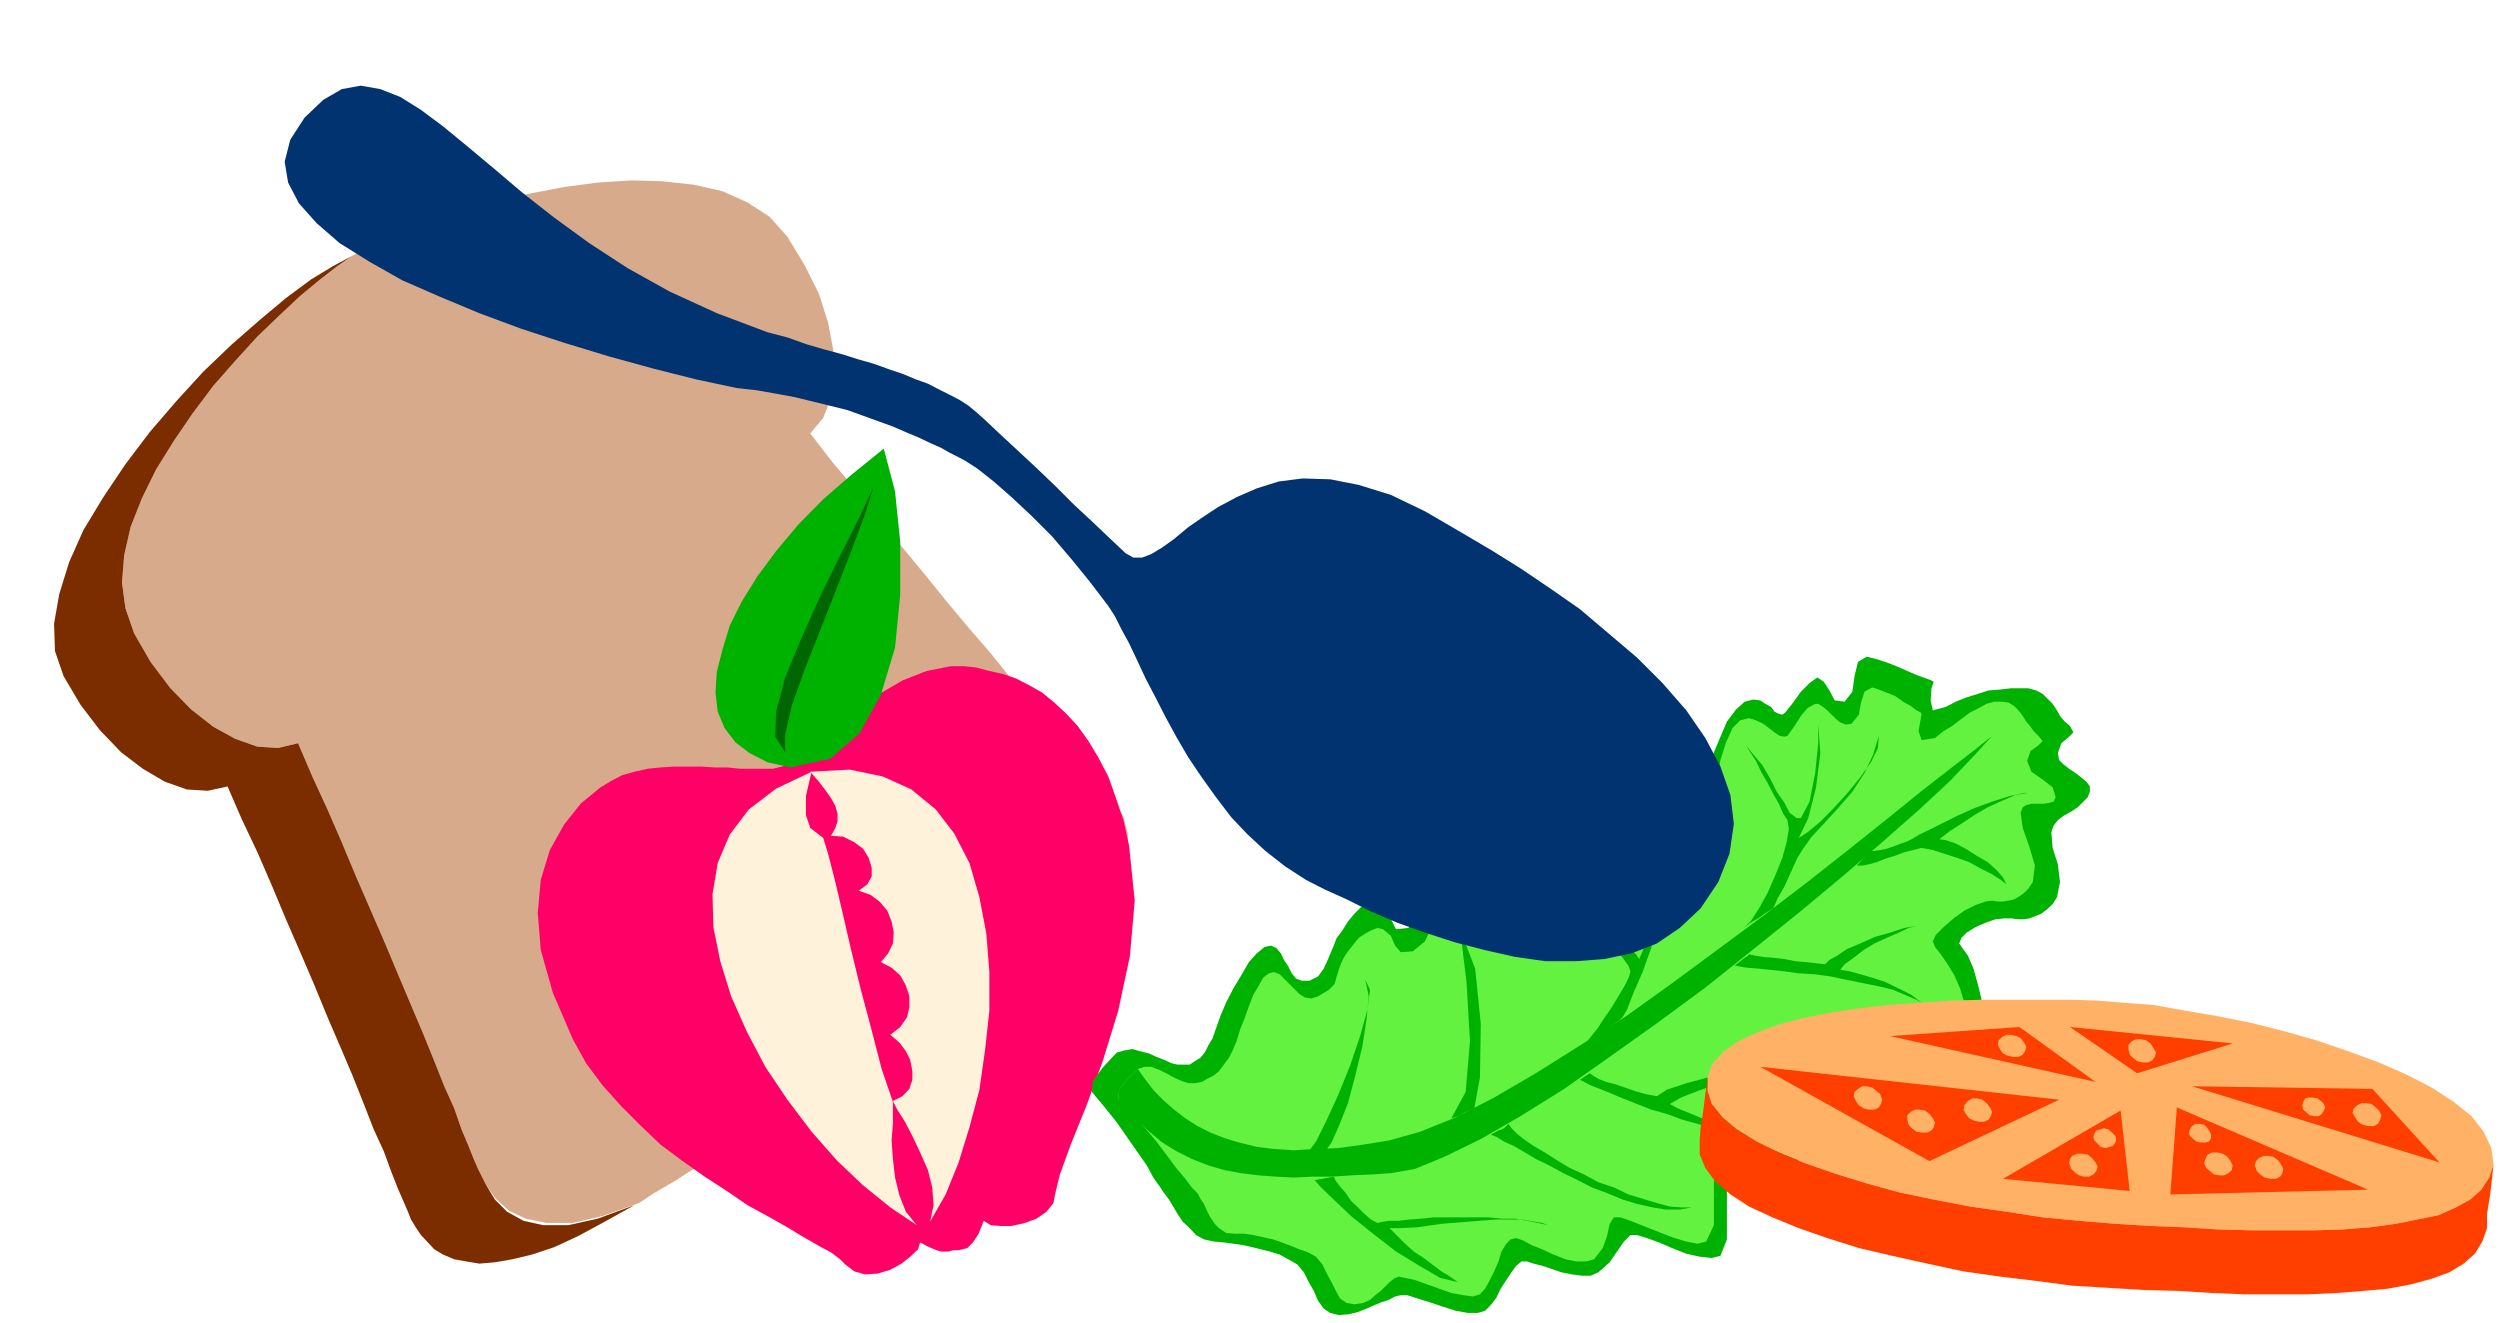 <?xml version="1.0" encoding="UTF-8" standalone="no"?>
<svg
   xmlns:ooo="http://xml.openoffice.org/svg/export"
   xmlns:dc="http://purl.org/dc/elements/1.1/"
   xmlns:cc="http://creativecommons.org/ns#"
   xmlns:rdf="http://www.w3.org/1999/02/22-rdf-syntax-ns#"
   xmlns:svg="http://www.w3.org/2000/svg"
   xmlns="http://www.w3.org/2000/svg"
   xmlns:sodipodi="http://sodipodi.sourceforge.net/DTD/sodipodi-0.dtd"
   xmlns:inkscape="http://www.inkscape.org/namespaces/inkscape"
   version="1.2"
   width="57.79mm"
   height="30.58mm"
   viewBox="0 0 5779 3058"
   preserveAspectRatio="xMidYMid"
   xml:space="preserve"
   id="svg144"
   sodipodi:docname="breadveg.svg"
   style="fill-rule:evenodd;stroke-width:28.222;stroke-linejoin:round"
   inkscape:version="0.92.5 (2060ec1f9f, 2020-04-08)"><sodipodi:namedview
   pagecolor="#ffffff"
   bordercolor="#666666"
   borderopacity="1"
   objecttolerance="10"
   gridtolerance="10"
   guidetolerance="10"
   inkscape:pageopacity="0"
   inkscape:pageshadow="2"
   inkscape:window-width="664"
   inkscape:window-height="487"
   id="namedview146"
   showgrid="false"
   inkscape:zoom="0.2102413"
   inkscape:cx="109.22835"
   inkscape:cy="57.788975"
   inkscape:window-x="0"
   inkscape:window-y="0"
   inkscape:window-maximized="0"
   inkscape:current-layer="svg144" />
 <defs
   class="ClipPathGroup"
   id="defs8">
  <clipPath
   id="presentation_clip_path"
   clipPathUnits="userSpaceOnUse">
   <rect
   x="0"
   y="0"
   width="21000"
   height="29700"
   id="rect2" />
  </clipPath>
  <clipPath
   id="presentation_clip_path_shrink"
   clipPathUnits="userSpaceOnUse">
   <rect
   x="21"
   y="29"
   width="20958"
   height="29641"
   id="rect5" />
  </clipPath>
 </defs>
 <defs
   class="TextShapeIndex"
   id="defs12">
  <g
   ooo:slide="id1"
   ooo:id-list="id3"
   id="g10" />
 </defs>
 <defs
   class="EmbeddedBulletChars"
   id="defs44">
  <g
   id="bullet-char-template-57356"
   transform="matrix(4.8828125e-4,0,0,-4.8828125e-4,0,0)">
   <path
   d="M 580,1141 1163,571 580,0 -4,571 Z"
   id="path14"
   inkscape:connector-curvature="0" />
  </g>
  <g
   id="bullet-char-template-57354"
   transform="matrix(4.8828125e-4,0,0,-4.8828125e-4,0,0)">
   <path
   d="M 8,1128 H 1137 V 0 H 8 Z"
   id="path17"
   inkscape:connector-curvature="0" />
  </g>
  <g
   id="bullet-char-template-10146"
   transform="matrix(4.8828125e-4,0,0,-4.8828125e-4,0,0)">
   <path
   d="M 174,0 602,739 174,1481 1456,739 Z M 1358,739 309,1346 659,739 Z"
   id="path20"
   inkscape:connector-curvature="0" />
  </g>
  <g
   id="bullet-char-template-10132"
   transform="matrix(4.8828125e-4,0,0,-4.8828125e-4,0,0)">
   <path
   d="M 2015,739 1276,0 H 717 l 543,543 H 174 v 393 h 1086 l -543,545 h 557 z"
   id="path23"
   inkscape:connector-curvature="0" />
  </g>
  <g
   id="bullet-char-template-10007"
   transform="matrix(4.8828125e-4,0,0,-4.8828125e-4,0,0)">
   <path
   d="m 0,-2 c -7,16 -16,29 -25,39 l 381,530 c -94,256 -141,385 -141,387 0,25 13,38 40,38 9,0 21,-2 34,-5 21,4 42,12 65,25 l 27,-13 111,-251 280,301 64,-25 24,25 c 21,-10 41,-24 62,-43 C 886,937 835,863 770,784 769,783 710,716 594,584 L 774,223 c 0,-27 -21,-55 -63,-84 l 16,-20 C 717,90 699,76 672,76 641,76 570,178 457,381 L 164,-76 c -22,-34 -53,-51 -92,-51 -42,0 -63,17 -64,51 -7,9 -10,24 -10,44 0,9 1,19 2,30 z"
   id="path26"
   inkscape:connector-curvature="0" />
  </g>
  <g
   id="bullet-char-template-10004"
   transform="matrix(4.8828125e-4,0,0,-4.8828125e-4,0,0)">
   <path
   d="M 285,-33 C 182,-33 111,30 74,156 52,228 41,333 41,471 c 0,78 14,145 41,201 34,71 87,106 158,106 53,0 88,-31 106,-94 l 23,-176 c 8,-64 28,-97 59,-98 l 735,706 c 11,11 33,17 66,17 42,0 63,-15 63,-46 V 965 c 0,-36 -10,-64 -30,-84 L 442,47 C 390,-6 338,-33 285,-33 Z"
   id="path29"
   inkscape:connector-curvature="0" />
  </g>
  <g
   id="bullet-char-template-9679"
   transform="matrix(4.8828125e-4,0,0,-4.8828125e-4,0,0)">
   <path
   d="M 813,0 C 632,0 489,54 383,161 276,268 223,411 223,592 c 0,181 53,324 160,431 106,107 249,161 430,161 179,0 323,-54 432,-161 108,-107 162,-251 162,-431 0,-180 -54,-324 -162,-431 C 1136,54 992,0 813,0 Z"
   id="path32"
   inkscape:connector-curvature="0" />
  </g>
  <g
   id="bullet-char-template-8226"
   transform="matrix(4.8828125e-4,0,0,-4.8828125e-4,0,0)">
   <path
   d="m 346,457 c -73,0 -137,26 -191,78 -54,51 -81,114 -81,188 0,73 27,136 81,188 54,52 118,78 191,78 73,0 134,-26 185,-79 51,-51 77,-114 77,-187 0,-75 -25,-137 -76,-188 -50,-52 -112,-78 -186,-78 z"
   id="path35"
   inkscape:connector-curvature="0" />
  </g>
  <g
   id="bullet-char-template-8211"
   transform="matrix(4.8828125e-4,0,0,-4.8828125e-4,0,0)">
   <path
   d="M -4,459 H 1135 V 606 H -4 Z"
   id="path38"
   inkscape:connector-curvature="0" />
  </g>
  <g
   id="bullet-char-template-61548"
   transform="matrix(4.8828125e-4,0,0,-4.8828125e-4,0,0)">
   <path
   d="m 173,740 c 0,163 58,303 173,419 116,115 255,173 419,173 163,0 302,-58 418,-173 116,-116 174,-256 174,-419 0,-163 -58,-303 -174,-418 C 1067,206 928,148 765,148 601,148 462,206 346,322 231,437 173,577 173,740 Z"
   id="path41"
   inkscape:connector-curvature="0" />
  </g>
 </defs>
 <g
   id="g49"
   transform="translate(-7610,-13321)">
  <g
   id="id2"
   class="Master_Slide">
   <g
   id="bg-id2"
   class="Background" />
   <g
   id="bo-id2"
   class="BackgroundObjects" />
  </g>
 </g>
 <g
   class="SlideGroup"
   id="g142"
   transform="translate(-7610,-13321)">
  <g
   id="g140">
   <g
   id="container-id1">
    <g
   id="id1"
   class="Slide"
   clip-path="url(#presentation_clip_path)">
     <g
   class="Page"
   id="g136">
      <g
   class="Graphic"
   id="g134">
       <g
   id="id3">
        <rect
   class="BoundingBox"
   x="7610"
   y="13321"
   width="5779"
   height="3058"
   id="rect51"
   style="fill:none;stroke:none" />
        <path
   d="m 10062,15507 66,-61 46,-53 28,-54 15,-45 v -46 l -10,-38 -20,-36 -23,-33 -15,-18 -23,-25 -28,-33 -31,-36 -38,-43 -40,-48 -44,-51 -45,-56 -51,-59 -51,-61 -51,-63 -53,-64 -53,-66 -54,-66 -53,-63 -51,-66 30,-36 18,-46 8,-53 -3,-59 -12,-63 -21,-66 -33,-66 -40,-66 -41,-46 -51,-33 -58,-26 -66,-15 -72,-8 -73,-2 -77,5 -76,10 -79,15 -76,16 -71,20 -69,23 -61,23 -55,23 -46,20 -36,20 -33,23 -40,31 -46,38 -49,46 -50,48 -51,56 -51,58 -48,64 -43,63 -41,66 -33,67 -26,66 -15,66 -5,63 8,59 20,58 38,66 46,61 48,49 51,40 51,28 51,18 48,3 46,-11 33,77 35,76 33,76 33,79 33,76 33,76 31,74 30,71 28,66 26,64 23,58 23,51 17,49 16,38 12,30 10,23 18,36 23,33 31,28 38,18 48,10 h 61 l 69,-16 84,-30 35,-23 48,-28 56,-36 66,-38 69,-43 74,-46 78,-45 79,-49 76,-48 77,-46 71,-43 68,-41 59,-35 51,-33 40,-23 z"
   id="path53"
   inkscape:connector-curvature="0"
   style="fill:#d8aa8c;stroke:none" />
        <path
   d="m 8423,13913 -43,23 -51,31 -58,43 -61,51 -64,56 -66,63 -63,69 -61,71 -56,74 -51,76 -46,76 -33,74 -23,74 -12,68 2,64 20,58 39,66 45,59 49,51 50,38 51,30 51,18 48,3 46,-10 33,76 36,76 33,76 33,79 33,76 33,77 30,73 31,72 28,66 25,63 23,59 23,50 18,49 15,38 13,30 10,23 7,18 11,18 12,18 16,17 15,16 20,12 26,11 28,5 30,5 36,-3 40,-7 46,-11 51,-17 56,-26 61,-33 68,-38 -84,31 -68,15 h -59 l -45,-10 -38,-21 -28,-28 -21,-35 -18,-36 -10,-23 -12,-30 -16,-38 -17,-49 -23,-51 -23,-58 -26,-64 -28,-66 -30,-71 -31,-74 -33,-76 -33,-76 -33,-79 -33,-76 -35,-76 -33,-77 -46,11 -48,-3 -51,-18 -51,-28 -51,-40 -48,-49 -46,-61 -38,-66 -20,-58 -8,-59 5,-63 15,-66 26,-66 33,-67 41,-66 43,-63 48,-64 51,-58 51,-56 50,-48 49,-46 46,-38 40,-31 z"
   id="path55"
   inkscape:connector-curvature="0"
   style="fill:#7c2d00;stroke:none" />
        <path
   d="m 9435,15088 -18,5 -20,5 h -23 -26 -28 l -28,-3 h -30 l -31,-2 h -33 -30 l -31,2 -30,3 -31,7 -28,8 -25,13 -25,15 -46,38 -38,48 -33,59 -21,69 -7,76 7,86 28,99 46,107 31,56 38,51 43,48 46,46 45,43 51,38 51,36 51,33 48,33 46,25 46,26 38,23 35,20 28,15 21,16 12,12 21,16 25,7 28,-2 28,-8 28,-15 20,-16 18,-17 5,-16 15,8 11,5 12,5 10,3 h 8 10 l 10,-3 h 13 l 20,-5 13,-13 13,-20 12,-30 16,10 23,2 h 25 l 31,-7 27,-10 23,-16 16,-20 5,-25 10,-41 25,-69 36,-89 38,-104 36,-117 27,-127 11,-127 -13,-127 -13,-59 -18,-53 -17,-48 -23,-44 -23,-38 -25,-35 -26,-28 -28,-26 -28,-23 -30,-17 -31,-16 -30,-10 -31,-7 -30,-8 -28,-3 h -31 l -56,11 -56,22 -53,31 -48,38 -46,38 -43,36 -38,30 z"
   id="path57"
   inkscape:connector-curvature="0"
   style="fill:#ff0066;stroke:none" />
        <path
   d="m 9437,15095 -53,-12 -41,-21 -33,-25 -25,-33 -16,-38 -5,-44 3,-48 13,-51 17,-56 28,-56 36,-58 43,-58 51,-61 58,-59 67,-58 73,-59 26,99 12,117 v 122 l -12,122 -33,110 -49,88 -68,59 z"
   id="path59"
   inkscape:connector-curvature="0"
   style="fill:#00b200;stroke:none" />
        <path
   d="m 9425,15060 -23,-36 2,-58 21,-79 38,-92 43,-96 46,-94 45,-89 33,-71 -20,63 -30,81 -36,92 -38,97 -36,91 -30,84 -15,66 z"
   id="path61"
   inkscape:connector-curvature="0"
   style="fill:#006600;stroke:none" />
        <path
   d="m 9760,16145 36,-63 30,-74 25,-81 23,-87 13,-91 10,-92 v -89 l -7,-89 -16,-84 -23,-79 -35,-68 -43,-56 -56,-46 -66,-30 -77,-16 -91,5 20,23 16,21 12,17 10,18 5,18 v 18 l -5,15 -10,18 28,2 26,13 20,15 13,21 7,23 v 20 l -10,18 -20,15 28,10 20,15 18,21 10,25 5,26 -2,25 -11,23 -17,20 25,13 20,18 13,23 8,25 v 25 l -5,23 -16,23 -23,18 21,18 15,20 10,20 5,26 v 20 l -7,21 -16,17 -22,11 10,20 18,28 17,33 18,38 18,41 10,40 3,41 z"
   id="path63"
   inkscape:connector-curvature="0"
   style="fill:#fff2db;stroke:none" />
        <path
   d="m 9513,15258 -30,-23 -10,-30 v -44 l 13,-56 -82,39 -63,48 -44,58 -28,66 -12,72 2,76 16,79 25,81 36,81 43,82 51,76 56,74 58,66 61,58 63,51 61,41 -25,-31 -15,-38 -10,-41 -5,-43 -3,-43 3,-38 v -31 -20 l -26,-76 -23,-89 -25,-94 -23,-94 -20,-87 -18,-76 -15,-58 z"
   id="path65"
   inkscape:connector-curvature="0"
   style="fill:#fff2db;stroke:none" />
        <path
   d="m 10134,15845 2,-25 23,-31 23,-25 10,-10 18,-5 18,-3 17,5 21,5 17,8 18,7 18,8 13,3 h 15 13 l 12,-8 13,-8 10,-12 8,-16 10,-17 8,-23 10,-28 13,-31 17,-33 18,-30 18,-31 18,-20 18,-15 15,-3 12,5 11,13 7,15 10,15 8,16 10,12 13,5 h 18 l 20,-10 13,-18 10,-22 13,-31 7,-18 13,-17 13,-21 15,-18 15,-15 15,-13 16,-5 15,3 18,18 7,28 10,20 28,-3 26,-20 5,-23 v -20 l 15,-15 15,-5 18,-3 18,-5 h 18 20 l 18,5 15,8 15,10 13,15 13,13 15,15 13,13 13,7 10,5 h 12 l 11,-7 20,-31 7,-51 13,-53 28,-28 h 20 l 18,3 18,7 18,8 15,8 15,5 h 13 l 13,-3 10,-8 8,-7 5,-10 7,-13 8,-10 10,-10 13,-13 18,-10 17,-10 16,-6 12,-2 10,-3 8,-2 8,-3 7,-5 10,-7 11,-18 15,-31 13,-40 15,-44 18,-43 17,-40 21,-28 20,-18 20,-5 16,2 12,8 13,7 8,11 10,5 8,2 7,-5 18,-23 18,-25 20,-20 18,-13 15,10 13,20 12,23 23,3 18,-23 5,-36 8,-33 20,-12 21,5 22,7 26,10 25,11 23,10 20,7 13,5 5,3 -5,15 -2,28 5,23 30,-8 23,-12 25,-10 26,-8 25,-8 26,-2 25,-3 h 20 21 l 18,5 15,8 10,10 13,13 10,15 7,13 11,13 12,10 8,15 -10,10 -18,15 -8,23 3,16 10,10 13,10 15,10 13,10 12,10 8,11 v 12 l -5,13 -10,10 -13,13 -15,10 -18,10 -13,10 -10,13 -5,15 3,36 12,38 5,41 -7,35 -10,16 -13,12 -13,10 -12,5 -16,6 -12,2 h -16 l -12,-2 h -18 l -20,2 -23,8 -23,10 -21,13 -12,12 -5,13 7,10 13,18 13,30 10,36 10,41 3,38 v 35 l -11,28 -15,16 -20,2 -23,-5 -20,-7 -18,-13 -20,-10 -21,-5 -20,2 -20,15 -26,44 -2,35 5,31 -5,17 -11,6 h -15 -20 -21 l -22,-3 h -21 -18 l -15,3 -18,17 -10,31 -5,33 -7,33 -11,13 -17,10 -23,7 -28,8 -31,8 -25,5 -26,5 -17,5 -16,30 v 56 59 l -15,38 -20,5 -28,-3 -31,-7 -33,-13 -30,-13 -28,-10 -23,-7 h -15 l -15,15 -16,23 -17,25 -26,23 -18,8 h -20 l -23,-3 -25,-5 -23,-8 -21,-7 -20,-5 -15,-5 h -13 l -12,10 -11,15 -12,18 -13,20 -10,21 -13,17 -13,13 -17,5 h -23 l -28,-5 -31,-10 -30,-10 -26,-8 -25,-8 h -15 l -13,3 -15,8 -16,5 -17,7 -18,8 -20,8 -21,5 -23,2 -20,-5 -15,-10 -13,-18 -10,-23 -13,-23 -10,-20 -15,-18 -21,-12 -20,-11 -23,-7 -20,-5 -20,-5 -23,-5 -21,-3 -22,-3 -23,-2 -23,-5 -18,-10 -15,-16 -16,-15 -12,-18 -10,-17 -11,-18 -10,-13 -10,-15 -15,-21 -15,-28 -21,-30 -23,-33 -25,-36 -28,-35 z"
   id="path67"
   inkscape:connector-curvature="0"
   style="fill:#00b200;stroke:none" />
        <path
   d="m 10195,15860 2,-20 18,-23 18,-18 7,-7 16,-5 h 15 l 18,7 17,8 18,10 18,8 15,5 h 15 l 16,-3 12,-7 16,-8 12,-10 11,-15 12,-16 10,-20 8,-20 8,-26 10,-25 10,-28 10,-26 13,-22 10,-18 13,-10 12,-3 13,5 10,10 13,13 10,10 13,13 13,8 15,2 15,-5 25,-15 13,-13 5,-18 8,-25 8,-18 10,-15 12,-15 13,-16 15,-10 13,-7 15,-6 13,3 18,15 10,23 13,15 28,-2 28,-23 15,-33 10,-28 20,-18 16,-5 h 15 15 l 15,5 16,5 12,8 16,10 12,13 13,10 13,10 12,10 13,5 13,3 h 12 l 13,-3 10,-10 18,-28 10,-51 13,-48 28,-25 h 18 l 20,2 18,8 18,7 17,11 16,5 12,2 13,-5 13,-18 7,-23 13,-22 28,-23 18,-8 18,-2 15,2 15,3 13,5 13,2 h 12 l 10,-5 11,-18 7,-33 8,-43 10,-48 10,-48 13,-41 15,-33 18,-18 20,-5 16,5 17,8 13,10 13,10 12,8 11,2 7,-2 15,-21 16,-25 15,-18 18,-10 h 7 l 11,7 10,8 10,10 10,10 10,8 13,5 13,-2 17,-21 5,-28 8,-25 18,-10 15,5 18,7 20,8 18,13 18,10 13,10 10,5 2,3 -2,12 -5,28 7,21 31,-5 20,-16 20,-12 21,-16 20,-15 20,-10 18,-10 18,-5 h 18 l 15,2 13,8 10,10 10,13 8,13 10,12 7,10 11,11 10,12 -10,10 -18,13 -8,23 10,25 26,18 23,18 7,23 -5,10 -10,3 -13,2 h -12 -16 l -12,3 -8,5 -5,13 5,35 15,43 13,44 -5,38 -10,15 -10,10 -11,8 -12,7 -13,3 -13,2 h -12 l -13,-2 -15,2 -23,8 -26,13 -25,18 -23,20 -18,18 -7,15 5,13 12,15 16,23 17,28 13,30 10,33 5,28 -2,23 -15,13 -23,5 -23,-3 -28,-7 -28,-8 -28,-5 -28,-3 -23,6 -23,15 -23,43 3,41 8,33 v 20 l -11,3 h -12 l -15,-5 -21,-6 -18,-5 -17,-2 -18,-3 -13,3 -18,20 -12,36 -8,40 -8,33 -10,13 -15,10 -23,11 -25,7 -28,8 -26,5 -20,5 -18,5 -15,28 v 53 54 l -18,38 -20,5 -26,-5 -33,-10 -33,-13 -33,-13 -30,-12 -23,-8 h -15 l -10,15 -6,28 -10,28 -20,26 -18,5 h -23 l -25,-5 -28,-11 -26,-12 -25,-10 -20,-11 -15,-5 -13,3 -10,10 -11,18 -7,23 -10,23 -10,20 -11,20 -12,13 -16,5 -22,-3 -28,-5 -28,-10 -28,-10 -28,-10 -23,-5 -15,-3 -11,5 -10,8 -10,10 -10,10 -13,10 -12,11 -16,7 -20,3 -18,-3 -15,-10 -10,-18 -10,-20 -11,-20 -10,-21 -15,-18 -18,-10 -20,-7 -20,-8 -21,-8 -20,-7 -23,-5 -23,-5 -20,-3 h -23 l -20,-2 -16,-11 -10,-10 -10,-15 -8,-15 -7,-16 -8,-12 -7,-13 -13,-13 -15,-20 -21,-25 -23,-31 -25,-33 -28,-33 -28,-33 z"
   id="path69"
   inkscape:connector-curvature="0"
   style="fill:#63f23f;stroke:none" />
        <path
   d="m 10965,15906 33,-61 10,-117 -8,-137 -15,-122 35,91 13,128 -2,124 -13,71 -23,10 -8,6 -5,2 z"
   id="path71"
   inkscape:connector-curvature="0"
   style="fill:#00b200;stroke:none" />
        <path
   d="m 11277,15731 10,-13 16,-20 15,-23 18,-26 15,-25 15,-25 10,-21 3,-12 -5,-13 -13,-18 -18,-23 -20,-25 -26,-23 -20,-23 -18,-18 -10,-10 18,13 23,15 23,18 25,20 20,18 21,18 13,12 7,11 8,-18 10,-28 13,-31 12,-35 13,-33 10,-31 3,-25 v -18 33 l -8,48 -15,54 -18,58 -20,56 -21,48 -15,39 -10,17 -8,8 -12,8 -13,10 -15,10 -13,8 -13,7 -7,5 z"
   id="path73"
   inkscape:connector-curvature="0"
   style="fill:#00b200;stroke:none" />
        <path
   d="m 10637,15980 15,-20 23,-46 28,-61 28,-69 23,-68 17,-61 6,-46 -11,-23 8,38 -5,53 -10,64 -16,66 -17,64 -21,53 -17,38 -13,18 -15,2 h -8 -5 z"
   id="path75"
   inkscape:connector-curvature="0"
   style="fill:#00b200;stroke:none" />
        <path
   d="m 10195,15860 2,-20 18,-23 18,-18 7,-7 18,25 20,26 23,23 23,20 26,20 28,18 30,15 33,13 33,10 41,10 40,5 46,3 48,-3 54,-2 58,-8 61,-10 71,-20 82,-33 89,-46 96,-56 102,-64 107,-68 106,-76 107,-79 104,-77 102,-78 94,-74 89,-71 79,-64 68,-53 56,-43 41,-33 -41,45 -56,59 -71,66 -84,74 -94,81 -101,84 -107,86 -109,87 -110,81 -111,79 -105,74 -101,63 -92,53 -84,41 -68,28 -56,10 -46,3 -46,2 -45,3 h -44 l -43,2 -41,-2 -40,-3 -41,-5 -38,-7 -38,-11 -38,-15 -36,-18 -35,-22 -33,-28 -33,-33 z"
   id="path77"
   inkscape:connector-curvature="0"
   style="fill:#00b200;stroke:none" />
        <path
   d="m 11641,15466 17,-17 18,-28 20,-36 18,-41 16,-40 10,-36 5,-30 -3,-21 -10,-15 -10,-23 -13,-23 -13,-25 -15,-26 -12,-25 -13,-20 -10,-16 17,21 21,25 18,31 15,30 18,26 12,23 16,12 h 10 l 20,-38 13,-66 7,-69 v -43 l 5,66 -10,79 -18,71 -22,46 20,-13 28,-23 30,-30 33,-36 31,-38 25,-35 16,-33 2,-28 -13,43 -20,43 -28,43 -33,38 -33,36 -28,30 -20,28 -13,21 -15,33 -15,33 -16,28 -10,23 -20,12 -15,11 -18,10 z"
   id="path79"
   inkscape:connector-curvature="0"
   style="fill:#00b200;stroke:none" />
        <path
   d="m 10649,16049 13,15 31,30 40,38 51,41 53,41 54,33 48,28 41,10 -18,-13 -20,-12 -21,-16 -20,-15 -23,-15 -20,-18 -18,-18 -18,-18 h 23 l 41,-2 56,-8 63,-5 64,-5 h 58 l 48,8 31,12 -18,-7 -23,-5 -25,-5 -28,-5 h -31 l -30,-3 h -33 -31 -33 -30 l -28,3 -28,2 -25,3 h -21 l -15,2 -13,3 -15,-8 -15,-13 -15,-15 -16,-15 -12,-18 -13,-15 -10,-13 -5,-10 z"
   id="path81"
   inkscape:connector-curvature="0"
   style="fill:#00b200;stroke:none" />
        <path
   d="m 11056,15944 13,5 18,11 22,10 26,15 25,15 31,15 33,18 33,16 33,17 35,13 36,15 33,10 36,8 30,5 h 33 l 28,-5 h -25 l -26,-2 -30,-8 -33,-10 -33,-10 -33,-16 -36,-12 -33,-18 -33,-15 -30,-18 -28,-18 -26,-15 -23,-16 -15,-12 -13,-13 -7,-10 -10,10 -6,3 -7,2 z"
   id="path83"
   inkscape:connector-curvature="0"
   style="fill:#00b200;stroke:none" />
        <path
   d="m 11262,15817 10,5 15,8 21,8 25,10 28,12 33,13 33,13 36,10 35,13 36,10 33,10 33,10 30,5 28,3 23,2 18,-2 -23,-3 -30,-7 -33,-8 -33,-13 -36,-10 -31,-13 -25,-10 -18,-10 26,-15 38,-15 51,-18 56,-15 58,-16 53,-7 49,-3 35,8 -33,-13 -48,-2 -61,7 -66,10 -64,16 -56,15 -45,15 -23,15 -26,-5 -25,-7 -23,-8 -23,-8 -20,-5 -18,-7 -13,-8 -7,-5 v 0 0 l -8,5 z"
   id="path85"
   inkscape:connector-curvature="0"
   style="fill:#00b200;stroke:none" />
        <path
   d="m 11620,15553 10,2 18,3 26,2 28,3 30,3 36,5 35,2 38,5 38,8 39,8 35,7 33,8 28,12 26,11 20,12 13,16 -21,-21 -23,-18 -30,-15 -31,-15 -30,-10 -28,-8 -25,-7 -21,-3 10,-13 21,-15 23,-18 25,-15 28,-13 28,-12 23,-11 20,-5 -30,5 -33,11 -36,10 -33,15 -31,13 -22,15 -18,10 -10,10 -18,-2 -26,-3 -25,-2 -25,-5 -26,-3 -23,-2 -20,-3 -13,-3 -2,3 -8,5 -10,8 z"
   id="path87"
   inkscape:connector-curvature="0"
   style="fill:#00b200;stroke:none" />
        <path
   d="m 11902,15322 h 13 l 15,-3 18,-5 20,-8 23,-7 21,-8 20,-5 20,-5 26,5 25,8 31,10 28,10 27,15 26,13 20,13 13,10 -8,-16 -15,-17 -20,-18 -26,-15 -25,-16 -23,-12 -23,-8 -15,-2 23,-18 28,-18 30,-20 31,-18 33,-15 30,-13 28,-5 h 21 -28 l -33,7 -41,13 -41,15 -40,18 -36,18 -30,15 -21,10 -13,8 -15,8 -15,5 -18,7 -15,5 -15,3 -13,2 h -10 z"
   id="path89"
   inkscape:connector-curvature="0"
   style="fill:#00b200;stroke:none" />
        <path
   d="m 8314,13593 -33,51 -13,51 8,48 25,48 41,46 53,46 69,43 76,43 87,38 91,38 97,36 101,33 102,31 102,28 99,25 94,20 45,5 46,8 43,8 41,10 41,10 40,10 36,13 36,13 33,12 30,13 31,13 25,12 25,11 21,12 20,10 15,8 28,18 38,30 41,36 46,43 48,48 46,54 43,53 41,54 15,23 15,30 18,33 18,38 20,43 23,44 23,45 25,46 28,48 31,46 33,46 35,46 38,40 41,38 46,36 48,31 43,22 51,23 56,28 61,26 64,23 68,22 69,18 71,16 71,10 h 69 l 66,-5 63,-13 59,-23 53,-36 48,-45 41,-61 26,-66 10,-69 -8,-66 -23,-66 -35,-66 -44,-64 -55,-63 -59,-59 -66,-56 -66,-56 -69,-48 -68,-46 -64,-40 -61,-36 -53,-31 -43,-25 -79,-38 -74,-23 -66,-13 -64,-2 -55,7 -51,16 -46,20 -43,23 -38,25 -33,23 -31,26 -28,20 -25,15 -21,8 h -20 l -18,-10 -35,-33 -41,-39 -43,-40 -43,-43 -46,-44 -43,-40 -41,-38 -36,-34 -17,-15 -18,-15 -20,-13 -23,-12 -26,-13 -25,-13 -28,-10 -31,-13 -30,-10 -36,-13 -35,-10 -38,-12 -41,-11 -41,-12 -45,-16 -46,-12 -117,-44 -109,-50 -97,-54 -89,-58 -81,-59 -74,-58 -66,-56 -61,-51 -56,-46 -51,-38 -48,-30 -46,-18 -45,-8 -44,8 -43,25 z"
   id="path91"
   inkscape:connector-curvature="0"
   style="fill:#003370;stroke:none" />
        <path
   d="m 13374,16013 -5,-38 -18,-38 -28,-36 -41,-33 -51,-33 -58,-30 -64,-28 -71,-26 -73,-25 -74,-21 -79,-20 -76,-15 -76,-13 -72,-13 -68,-5 -61,-5 -61,-2 h -66 -69 -71 l -74,2 -71,5 -74,5 -68,8 -66,10 -64,13 -56,15 -48,18 -43,20 -33,23 -26,28 -12,31 v 33 l 10,30 25,31 33,28 46,28 51,25 61,25 66,23 74,23 76,21 81,17 84,16 84,12 84,13 84,8 84,7 81,5 79,3 78,5 77,2 h 73 72 l 66,-2 63,-5 59,-8 50,-10 49,-10 40,-18 33,-18 26,-23 18,-28 z"
   id="path93"
   inkscape:connector-curvature="0"
   style="fill:#ffb266;stroke:none" />
        <path
   d="m 13374,16013 -10,30 -18,28 -26,23 -33,18 -40,18 -49,10 -50,10 -59,8 -63,5 -66,2 h -72 -73 l -77,-2 -78,-5 -79,-3 -81,-5 -84,-7 -84,-8 -84,-13 -84,-12 -84,-16 -81,-17 -76,-21 -74,-23 -66,-23 -61,-25 -51,-25 -46,-28 -33,-28 -25,-31 -10,-30 v -33 l -5,40 -5,41 -6,38 -2,28 v 33 l 13,31 22,30 36,31 43,28 54,25 61,25 66,23 73,23 77,18 81,18 84,18 84,12 84,10 83,11 84,5 82,5 78,2 79,5 76,3 h 74 71 l 66,-3 64,-5 56,-5 53,-10 48,-13 41,-15 33,-20 26,-23 17,-28 11,-31 v -33 l 7,-43 5,-43 z"
   id="path95"
   inkscape:connector-curvature="0"
   style="fill:#ff3f00;stroke:none" />
        <path
   d="m 12512,15888 21,186 -293,-28 z"
   id="path97"
   inkscape:connector-curvature="0"
   style="fill:#ff3f00;stroke:none" />
        <path
   d="m 12370,15863 -300,142 -391,-218 z"
   id="path99"
   inkscape:connector-curvature="0"
   style="fill:#ff3f00;stroke:none" />
        <path
   d="m 12642,15881 442,190 -457,11 z"
   id="path101"
   inkscape:connector-curvature="0"
   style="fill:#ff3f00;stroke:none" />
        <path
   d="m 12454,15822 -176,-127 -299,21 z"
   id="path103"
   inkscape:connector-curvature="0"
   style="fill:#ff3f00;stroke:none" />
        <path
   d="m 12550,15802 221,-69 -376,-38 z"
   id="path105"
   inkscape:connector-curvature="0"
   style="fill:#ff3f00;stroke:none" />
        <path
   d="m 12677,15832 572,176 -155,-170 z"
   id="path107"
   inkscape:connector-curvature="0"
   style="fill:#ff3f00;stroke:none" />
        <path
   d="m 12845,16043 -10,-7 -8,-8 -5,-13 3,-10 7,-7 11,-5 h 10 l 12,2 11,8 7,10 5,10 -2,10 -5,8 -10,5 h -13 z"
   id="path109"
   inkscape:connector-curvature="0"
   style="fill:#ffb266;stroke:none" />
        <path
   d="m 12728,16036 -10,-8 -8,-7 -5,-11 3,-10 5,-10 10,-5 h 13 l 13,3 10,7 7,10 5,10 -2,11 -8,7 -10,5 h -10 z"
   id="path111"
   inkscape:connector-curvature="0"
   style="fill:#ffb266;stroke:none" />
        <path
   d="m 13071,15921 -10,-7 -7,-10 -6,-11 3,-10 8,-7 10,-5 h 10 l 13,2 10,8 7,7 6,11 -3,10 -5,10 -10,5 h -13 z"
   id="path113"
   inkscape:connector-curvature="0"
   style="fill:#ffb266;stroke:none" />
        <path
   d="m 12550,15774 -10,-8 -7,-7 -3,-13 v -10 l 8,-8 10,-5 h 10 l 13,3 10,7 7,11 6,10 -3,10 -5,7 -10,6 h -13 z"
   id="path115"
   inkscape:connector-curvature="0"
   style="fill:#ffb266;stroke:none" />
        <path
   d="m 12250,15761 -10,-5 -7,-10 -5,-10 2,-10 8,-8 10,-5 h 10 l 13,3 10,5 8,10 5,10 -3,10 -5,8 -10,5 h -13 z"
   id="path117"
   inkscape:connector-curvature="0"
   style="fill:#ffb266;stroke:none" />
        <path
   d="m 12172,15911 -10,-5 -8,-10 -5,-10 2,-10 8,-10 10,-6 h 10 l 13,3 10,8 8,10 5,10 -3,10 -5,8 -10,5 h -13 z"
   id="path119"
   inkscape:connector-curvature="0"
   style="fill:#ffb266;stroke:none" />
        <path
   d="m 12040,15937 -11,-8 -7,-8 -3,-12 v -10 l 8,-8 10,-5 h 10 l 13,2 10,8 8,10 5,10 -3,11 -5,7 -10,5 h -13 z"
   id="path121"
   inkscape:connector-curvature="0"
   style="fill:#ffb266;stroke:none" />
        <path
   d="m 12416,16038 -10,-7 -8,-8 -5,-13 2,-10 5,-7 11,-5 h 12 l 13,2 10,8 8,10 5,10 -3,10 -7,8 -10,5 h -11 z"
   id="path123"
   inkscape:connector-curvature="0"
   style="fill:#ffb266;stroke:none" />
        <path
   d="m 11918,15883 -11,-7 -7,-10 -5,-11 2,-10 8,-7 10,-6 h 10 l 13,3 10,8 8,7 5,13 -3,10 -5,8 -10,5 h -13 z"
   id="path125"
   inkscape:connector-curvature="0"
   style="fill:#ffb266;stroke:none" />
        <path
   d="m 12949,15899 -7,-6 -8,-7 -2,-10 2,-8 5,-8 8,-2 h 10 l 10,2 8,6 7,7 3,8 -3,7 -5,8 -7,5 h -10 z"
   id="path127"
   inkscape:connector-curvature="0"
   style="fill:#ffb266;stroke:none" />
        <path
   d="m 12466,15972 -7,-7 -8,-8 -2,-8 2,-7 5,-8 8,-2 10,-3 10,3 8,7 8,8 2,7 -2,8 -6,8 -7,2 -10,3 z"
   id="path129"
   inkscape:connector-curvature="0"
   style="fill:#ffb266;stroke:none" />
        <path
   d="m 12688,15960 -8,-6 -8,-7 -2,-8 2,-7 5,-8 8,-5 h 10 l 10,2 8,8 5,8 3,7 v 8 l -5,8 -8,2 h -10 z"
   id="path131"
   inkscape:connector-curvature="0"
   style="fill:#ffb266;stroke:none" />
       </g>
      </g>
     </g>
    </g>
   </g>
  </g>
 </g>
</svg>